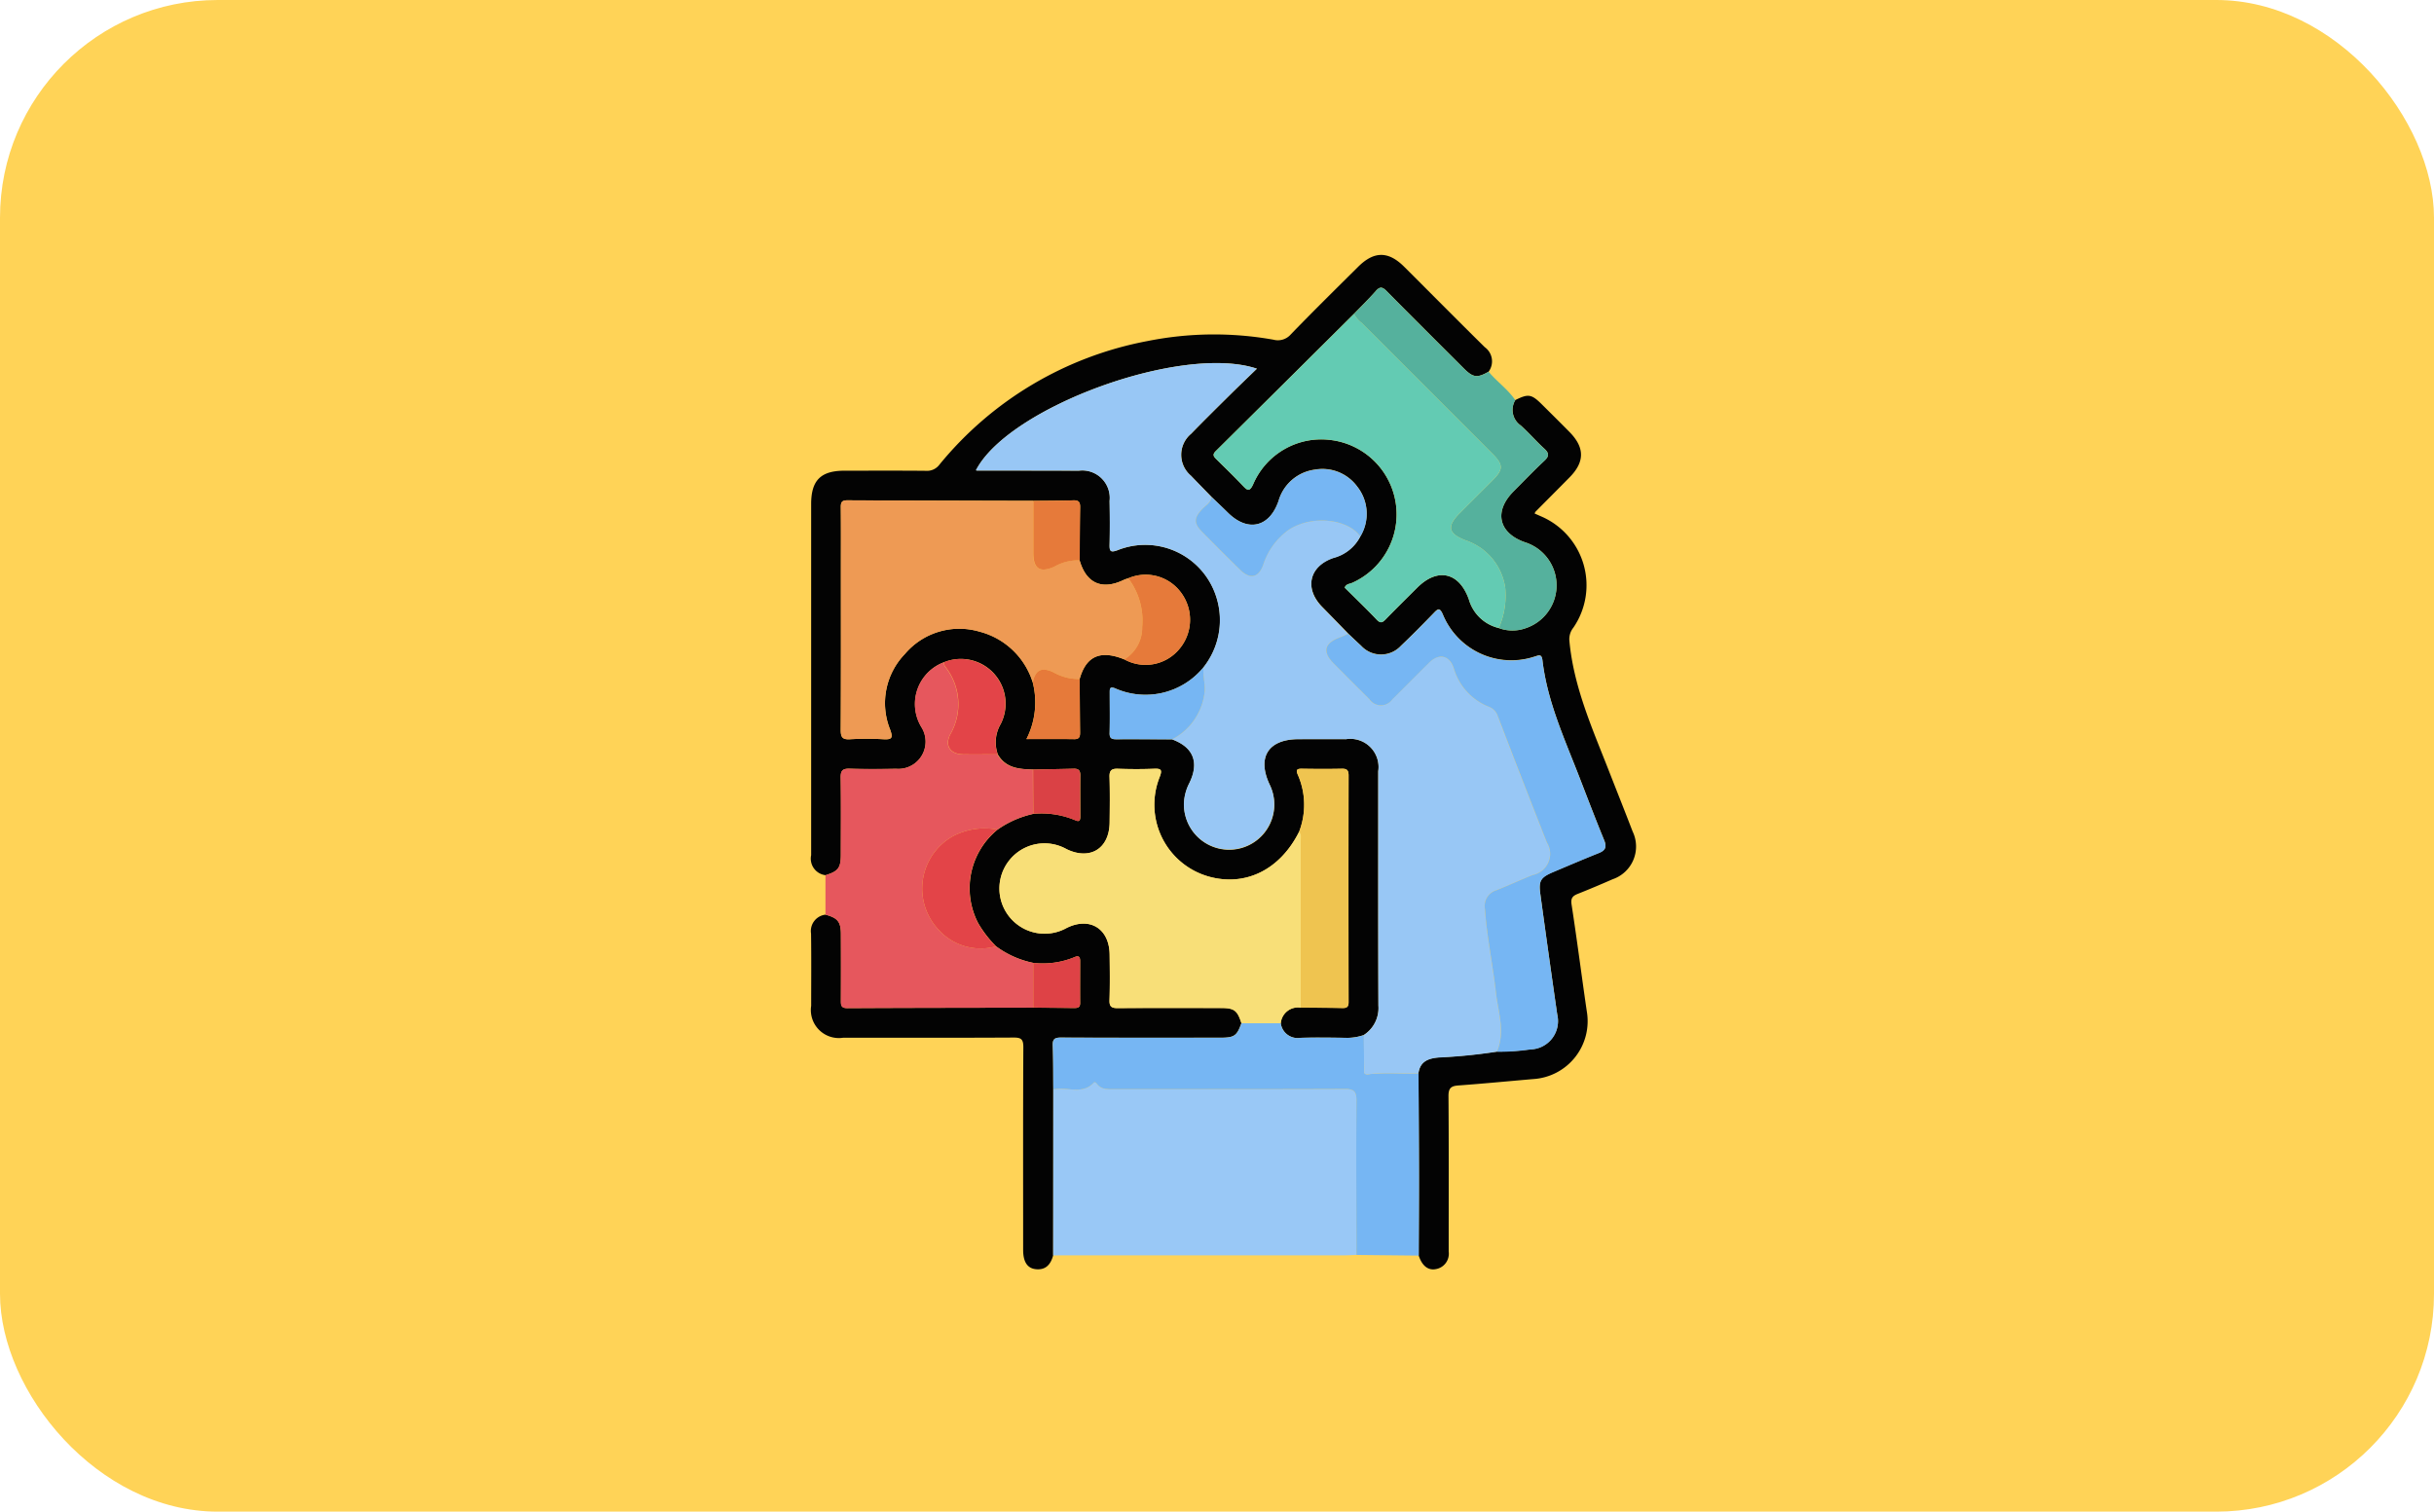 <svg xmlns="http://www.w3.org/2000/svg" xmlns:xlink="http://www.w3.org/1999/xlink" width="190" height="118" viewBox="0 0 190 118">
  <defs>
    <clipPath id="clip-path">
      <rect id="Rectángulo_313012" data-name="Rectángulo 313012" width="64.386" height="79.203" fill="none"/>
    </clipPath>
  </defs>
  <g id="Grupo_1071601" data-name="Grupo 1071601" transform="translate(-1230 -424)">
    <rect id="Rectángulo_312991" data-name="Rectángulo 312991" width="190" height="118" rx="17" transform="translate(1230 424)" fill="#ffd357"/>
    <g id="Grupo_996302" data-name="Grupo 996302" transform="translate(-52 -6148)">
      <rect id="Rectángulo_309092" data-name="Rectángulo 309092" width="85" height="85" transform="translate(1335 6589)" fill="none"/>
      <g id="Grupo_996332" data-name="Grupo 996332" transform="translate(1345.307 6591.899)">
        <g id="Grupo_996331" data-name="Grupo 996331" clip-path="url(#clip-path)">
          <path id="Trazado_660417" data-name="Trazado 660417" d="M1.142,48.419a1.3,1.3,0,0,1-1.13-1.562c0-.051,0-.1,0-.155q0-13.621,0-27.241c0-1.869.747-2.616,2.61-2.617,2.113,0,4.227-.012,6.34.009a1.206,1.206,0,0,0,1.053-.468,27.548,27.548,0,0,1,16.25-9.661A26.441,26.441,0,0,1,36.1,6.618,1.336,1.336,0,0,0,37.457,6.2C39.179,4.42,40.942,2.684,42.7.938,43.944-.306,45.063-.313,46.3.92c2.1,2.091,4.182,4.2,6.294,6.281a1.359,1.359,0,0,1,.3,1.914c-.9.509-1.206.471-1.956-.277-2-2-4.01-4-6-6.013-.327-.332-.526-.376-.85-.007-.542.616-1.133,1.189-1.7,1.78q-5.4,5.364-10.8,10.723c-.27.268-.157.421.051.625.68.668,1.365,1.331,2.02,2.023.382.4.568.6.881-.121a5.78,5.78,0,0,1,6.022-3.4A5.85,5.85,0,0,1,42.241,25.6c-.193.089-.465.068-.582.373.83.824,1.687,1.642,2.5,2.5.309.326.47.214.717-.042.808-.831,1.634-1.645,2.455-2.463,1.587-1.581,3.268-1.195,4.019.916a3.205,3.205,0,0,0,2.336,2.241,3.058,3.058,0,0,0,2.108.01,3.525,3.525,0,0,0-.046-6.7c-2.072-.715-2.465-2.407-.919-3.963.8-.8,1.581-1.625,2.411-2.4.41-.38.374-.616-.018-.971-.629-.57-1.18-1.226-1.816-1.787a1.478,1.478,0,0,1-.429-1.982c1.018-.51,1.266-.47,2.087.347.713.708,1.426,1.415,2.132,2.129,1.21,1.223,1.215,2.343.019,3.556-.886.9-1.777,1.791-2.665,2.687a.726.726,0,0,0-.063.135l.508.225a5.849,5.849,0,0,1,2.515,8.687,1.435,1.435,0,0,0-.308,1.041c.335,3.595,1.794,6.838,3.083,10.136.616,1.578,1.246,3.151,1.852,4.732a2.7,2.7,0,0,1-1.566,3.731c-.894.39-1.792.772-2.7,1.132-.4.161-.58.322-.5.838.428,2.771.781,5.553,1.187,8.327a4.527,4.527,0,0,1-4.2,5.3c-1.949.169-3.9.358-5.848.5-.574.043-.751.239-.747.836.031,3.863.016,7.727.016,11.59q0,.271,0,.541a1.217,1.217,0,0,1-.99,1.364c-.619.131-1.1-.266-1.354-1.069.008-2.076.024-4.153.021-6.229,0-2.666-.024-5.331-.038-8,.13-.917.756-1.156,1.575-1.228a42.576,42.576,0,0,0,4.541-.454,16.971,16.971,0,0,0,2.615-.178,2.21,2.21,0,0,0,2.1-2.732q-.676-4.7-1.32-9.406c-.141-1.036.033-1.294,1.012-1.708,1.184-.5,2.366-1.006,3.559-1.483.519-.207.63-.476.412-1.007-.675-1.64-1.305-3.3-1.946-4.952-1.152-2.969-2.493-5.88-2.87-9.093-.063-.538-.325-.357-.637-.27a5.783,5.783,0,0,1-7.141-3.31c-.24-.536-.382-.439-.7-.105-.842.871-1.692,1.735-2.57,2.568a2.113,2.113,0,0,1-3.107-.009c-.339-.313-.673-.632-1.008-.948-.677-.7-1.351-1.393-2.031-2.086-1.414-1.442-1.008-3.181.893-3.824a3.278,3.278,0,0,0,2.087-1.673,3.415,3.415,0,0,0-.235-3.881,3.369,3.369,0,0,0-3.334-1.331A3.408,3.408,0,0,0,36.5,19.2c-.71,2.071-2.4,2.458-3.955.92-.418-.413-.847-.815-1.271-1.223-.536-.553-1.076-1.1-1.609-1.66a2.133,2.133,0,0,1,.009-3.275c1.005-1.034,2.032-2.047,3.057-3.062.672-.665,1.357-1.318,2.08-2.019-5.835-1.958-19.39,3-21.928,7.926a.219.219,0,0,0,.066.024c2.653,0,5.305,0,7.958.011a2.143,2.143,0,0,1,2.406,2.368c.02,1.133.026,2.266,0,3.4-.015.547.094.637.635.434a5.818,5.818,0,0,1,7.719,3.733,5.925,5.925,0,0,1-1.013,5.4,5.85,5.85,0,0,1-6.908,1.657c-.423-.167-.423.034-.423.329,0,1.054.02,2.108-.009,3.161-.012.451.205.488.562.485,1.439-.009,2.878,0,4.317.006,1.666.616,2.137,1.8,1.346,3.412a3.782,3.782,0,0,0-.415,1.472A3.526,3.526,0,1,0,35.8,41.339c-1-2.128-.1-3.536,2.256-3.538,1.236,0,2.471-.006,3.707,0a2.2,2.2,0,0,1,2.517,2.5c0,6.1-.01,12.2.013,18.3a2.5,2.5,0,0,1-1.138,2.292,3.91,3.91,0,0,1-1.425.22c-1.174-.015-2.349-.033-3.521,0a1.328,1.328,0,0,1-1.541-1.144,1.347,1.347,0,0,1,1.562-1.212c1.081.008,2.162.005,3.242.03.353.008.495-.08.494-.466q-.016-8.844,0-17.69c0-.409-.135-.532-.533-.523-1.03.021-2.06.016-3.09,0-.392-.007-.518.069-.336.476a5.825,5.825,0,0,1,.1,4.433c-1.475,2.951-4.154,4.3-7.014,3.519a5.83,5.83,0,0,1-3.88-7.774c.232-.6.105-.676-.46-.653-.926.037-1.856.033-2.783,0-.493-.017-.684.113-.667.643.038,1.184.023,2.371.009,3.556-.024,2.042-1.535,2.966-3.369,2.071a3.523,3.523,0,0,0-4.453,5.293,3.534,3.534,0,0,0,4.467.863c1.807-.893,3.329.043,3.355,2.075.015,1.185.031,2.372-.01,3.556-.019.529.17.631.654.627,2.681-.021,5.361-.012,8.042-.009,1.045,0,1.283.182,1.6,1.186-.354.993-.553,1.134-1.638,1.134-4.149,0-8.3.009-12.448-.011-.5,0-.662.126-.642.637.046,1.129.032,2.26.042,3.391q0,6.487-.008,12.974c-.187.7-.572,1.165-1.36,1.079-.662-.072-.983-.582-.983-1.5,0-5.278-.013-10.556.015-15.834,0-.624-.179-.751-.767-.747-4.428.024-8.857.015-13.285.012a2.187,2.187,0,0,1-2.51-2.492c0-1.879.018-3.759-.01-5.638A1.286,1.286,0,0,1,1.138,51.5c.942.251,1.192.554,1.2,1.5q.01,2.586,0,5.173c0,.362-.013.624.5.621,4.838-.026,9.676-.028,14.513-.036,1.049.009,2.1.016,3.148.029.272,0,.513,0,.509-.383-.01-1.1,0-2.2,0-3.3,0-.315-.13-.429-.426-.289a6.482,6.482,0,0,1-3.232.45,7.316,7.316,0,0,1-2.9-1.293,8.814,8.814,0,0,1-1.4-1.812,5.906,5.906,0,0,1,1.515-7.3,7.782,7.782,0,0,1,2.8-1.231,6.8,6.8,0,0,1,3.25.492c.326.152.41.042.408-.272,0-1.083-.009-2.165,0-3.247,0-.366-.146-.5-.508-.494-1.054.03-2.109.042-3.163.061-1.081-.024-2.142-.1-2.768-1.183a2.825,2.825,0,0,1,.227-2.37A3.491,3.491,0,0,0,10.373,31.8,3.478,3.478,0,0,0,8.617,36.85,2.127,2.127,0,0,1,6.65,40.114c-1.21.022-2.422.03-3.631-.007-.537-.016-.7.141-.695.687.031,2.009.015,4.018.011,6.027,0,1.029-.2,1.289-1.193,1.6M20.971,33.1c.507-1.8,1.626-2.285,3.489-1.528a3.423,3.423,0,0,0,4.265-.777,3.539,3.539,0,0,0,.213-4.363,3.431,3.431,0,0,0-4.171-1.19,3.424,3.424,0,0,0-.354.126c-1.691.82-2.931.271-3.445-1.529.01-1.38.012-2.76.036-4.14.007-.382-.1-.556-.515-.543-1.047.033-2.1.03-3.143.042q-7.259-.017-14.517-.042c-.432,0-.505.168-.5.545.015,1.647.007,3.295.007,4.942,0,4.145.011,8.29-.013,12.434,0,.569.128.766.72.73a23.388,23.388,0,0,1,2.624,0c.671.035.739-.121.511-.754a5.522,5.522,0,0,1,1.14-5.889A5.569,5.569,0,0,1,13.131,29.4a5.9,5.9,0,0,1,4.179,3.969,6.32,6.32,0,0,1-.492,4.423c1.326,0,2.531-.011,3.735.006.411.006.453-.218.449-.537-.015-1.387-.021-2.775-.031-4.162" transform="translate(0 0)" fill="#030303"/>
          <path id="Trazado_660418" data-name="Trazado 660418" d="M61,221.9l.008-12.974a.951.951,0,0,0,.154,0c1-.17,2.127.43,3-.505.078-.084.184,0,.251.089.344.46.845.418,1.336.418,6,0,12.006.01,18.008-.016.7,0,.918.167.912.894-.03,4.018-.006,8.037,0,12.056-.333.013-.667.036-1,.036Q72.334,221.9,61,221.9" transform="translate(-42.093 -143.802)" fill="#99c8f6"/>
          <path id="Trazado_660419" data-name="Trazado 660419" d="M19.884,114.443a7.785,7.785,0,0,0-2.8,1.231,5.274,5.274,0,0,0-3.485.521,4.683,4.683,0,0,0-1.112,7.288,4.417,4.417,0,0,0,4.488,1.3,7.314,7.314,0,0,0,2.9,1.292q0,1.748,0,3.5c-4.838.008-9.676.01-14.513.036-.516,0-.5-.259-.5-.621q.013-2.586,0-5.173c0-.949-.254-1.251-1.2-1.5l0-3.082c.992-.308,1.191-.568,1.193-1.6,0-2.009.02-4.018-.011-6.027-.008-.546.158-.7.695-.687,1.209.037,2.421.029,3.631.007a2.127,2.127,0,0,0,1.968-3.264,3.477,3.477,0,0,1,1.756-5.047.819.819,0,0,0,.076.3,4.716,4.716,0,0,1,.415,5.345c-.431.871.008,1.522,1,1.541.9.017,1.8,0,2.7,0,.626,1.088,1.687,1.159,2.768,1.183q.006,1.73.012,3.461" transform="translate(-2.533 -70.812)" fill="#e6575d"/>
          <path id="Trazado_660420" data-name="Trazado 660420" d="M84.594,211.6c-.006-4.019-.03-8.038,0-12.056.005-.726-.215-.9-.912-.894-6,.026-12.006.014-18.009.016-.492,0-.992.042-1.336-.418-.068-.09-.173-.173-.251-.089-.875.936-2,.335-3,.505a.982.982,0,0,1-.154,0c-.01-1.13,0-2.262-.042-3.391-.021-.51.141-.639.641-.636,4.149.02,8.3.012,12.448.011,1.085,0,1.284-.141,1.638-1.134h3.071a1.328,1.328,0,0,0,1.541,1.144c1.173-.037,2.347-.02,3.521,0a3.9,3.9,0,0,0,1.425-.22c.007.872.008,1.745.027,2.617,0,.2-.093.495.321.444,1.3-.159,2.613-.024,3.919-.072.014,2.666.033,5.331.038,8,0,2.076-.013,4.153-.02,6.229l-4.864-.051" transform="translate(-42.016 -133.541)" fill="#76b6f3"/>
          <path id="Trazado_660421" data-name="Trazado 660421" d="M136.773,10.293c.571-.591,1.162-1.163,1.7-1.78.324-.369.523-.326.85.007,1.986,2.017,3.993,4.014,6,6.014.75.748,1.055.786,1.956.277.65.783,1.507,1.372,2.083,2.224a1.478,1.478,0,0,0,.43,1.982c.636.561,1.187,1.217,1.816,1.788.392.355.427.591.018.971-.83.77-1.613,1.591-2.411,2.395-1.546,1.556-1.153,3.247.919,3.963a3.525,3.525,0,0,1,.046,6.7,3.055,3.055,0,0,1-2.108-.01,6.3,6.3,0,0,0,.506-3.126,4.587,4.587,0,0,0-3.079-3.716c-1.37-.529-1.512-1.087-.464-2.136q1.284-1.285,2.568-2.569c.837-.842.834-1.2-.02-2.059Q142.474,16.106,137.365,11a2.082,2.082,0,0,1-.592-.7" transform="translate(-94.384 -5.695)" fill="#55b19d"/>
          <path id="Trazado_660422" data-name="Trazado 660422" d="M76.1,82.69c-1.306.047-2.616-.087-3.92.072-.415.051-.317-.244-.321-.444-.018-.872-.02-1.745-.027-2.617a2.5,2.5,0,0,0,1.137-2.291c-.023-6.1-.009-12.2-.013-18.3a2.2,2.2,0,0,0-2.517-2.5c-1.236-.008-2.471,0-3.707,0-2.355,0-3.253,1.41-2.255,3.538a3.525,3.525,0,1,1-6.687,1.362,3.78,3.78,0,0,1,.416-1.472c.79-1.614.32-2.8-1.346-3.412A4.735,4.735,0,0,0,59.379,53.1c.123-.743-.139-1.411-.057-2.114a5.925,5.925,0,0,0,1.013-5.4,5.817,5.817,0,0,0-7.719-3.733c-.541.2-.649.114-.635-.434.03-1.132.025-2.266,0-3.4a2.143,2.143,0,0,0-2.406-2.368c-2.653-.009-5.3-.007-7.958-.011a.213.213,0,0,1-.066-.024c2.538-4.926,16.092-9.885,21.928-7.927-.723.7-1.408,1.354-2.08,2.019-1.025,1.015-2.052,2.028-3.057,3.062a2.133,2.133,0,0,0-.009,3.275c.533.557,1.072,1.107,1.609,1.66-.059.46-.468.654-.738.948-.643.7-.661,1.1,0,1.773.991,1.006,1.985,2.01,3,2.994.746.725,1.4.574,1.754-.388a5.422,5.422,0,0,1,1.914-2.7c1.761-1.256,4.725-.953,5.681.464a3.278,3.278,0,0,1-2.087,1.672c-1.9.642-2.307,2.381-.893,3.824.68.693,1.354,1.391,2.031,2.086-.208.093-.412.2-.625.276-1.23.439-1.409,1.127-.511,2.037q1.385,1.4,2.787,2.788a1.087,1.087,0,0,0,1.785.036c.971-.96,1.928-1.935,2.9-2.894.748-.737,1.57-.564,1.9.424a4.616,4.616,0,0,0,2.75,3.034,1.165,1.165,0,0,1,.7.744q1.884,4.931,3.822,9.841a1.683,1.683,0,0,1-1.11,2.547c-.954.382-1.886.818-2.841,1.194a1.281,1.281,0,0,0-.883,1.443c.153,2.2.615,4.355.86,6.54.172,1.533.748,3.07.073,4.62a42.667,42.667,0,0,1-4.542.454c-.819.071-1.445.311-1.575,1.228" transform="translate(-28.677 -18.807)" fill="#98c7f5"/>
          <path id="Trazado_660423" data-name="Trazado 660423" d="M26.139,66.5c.514,1.8,1.754,2.348,3.445,1.529a3.263,3.263,0,0,1,.354-.126A5.448,5.448,0,0,1,31.024,71.7a2.9,2.9,0,0,1-1.394,2.535c-1.863-.757-2.982-.267-3.489,1.528a3.978,3.978,0,0,1-2.063-.532c-.911-.415-1.395-.179-1.6.8A5.9,5.9,0,0,0,18.3,72.062a5.569,5.569,0,0,0-5.814,1.761,5.521,5.521,0,0,0-1.14,5.889c.228.633.16.789-.511.754a23.242,23.242,0,0,0-2.624,0c-.591.036-.723-.162-.72-.73.024-4.145.013-8.289.013-12.434,0-1.648.009-3.3-.007-4.943,0-.377.069-.547.5-.545,4.839.025,9.678.031,14.517.042q0,2.038,0,4.076c0,1.23.526,1.558,1.633,1.06a3.773,3.773,0,0,1,1.985-.495" transform="translate(-5.17 -42.658)" fill="#ee9a54"/>
          <path id="Trazado_660424" data-name="Trazado 660424" d="M69.409,149.283H66.338c-.318-1-.556-1.185-1.6-1.186-2.681,0-5.361-.012-8.042.009-.484,0-.673-.1-.654-.627.041-1.184.025-2.371.01-3.556-.026-2.032-1.548-2.968-3.355-2.075a3.528,3.528,0,0,1-4.473-5.287,3.5,3.5,0,0,1,4.459-.87c1.834.9,3.344-.029,3.369-2.071.014-1.185.029-2.372-.009-3.556-.017-.531.174-.66.667-.643.927.033,1.857.036,2.783,0,.565-.023.692.058.46.653a5.83,5.83,0,0,0,3.88,7.774c2.86.776,5.54-.568,7.014-3.519.2.216.127.486.127.735q0,6.5,0,13.008a1.347,1.347,0,0,0-1.562,1.212" transform="translate(-32.739 -89.307)" fill="#f8df78"/>
          <path id="Trazado_660425" data-name="Trazado 660425" d="M112.376,14.834a2.082,2.082,0,0,0,.592.7q5.106,5.114,10.217,10.222c.854.854.857,1.217.02,2.059q-1.28,1.288-2.568,2.569c-1.048,1.049-.906,1.607.464,2.136a4.587,4.587,0,0,1,3.079,3.716,6.3,6.3,0,0,1-.506,3.126,3.2,3.2,0,0,1-2.336-2.241c-.751-2.111-2.432-2.5-4.019-.916-.821.818-1.647,1.632-2.455,2.463-.248.255-.408.368-.717.042-.814-.858-1.671-1.676-2.5-2.5.117-.3.389-.285.582-.373a5.85,5.85,0,0,0-1.676-11.153,5.78,5.78,0,0,0-6.022,3.4c-.312.721-.5.524-.881.121-.656-.691-1.34-1.355-2.02-2.023-.208-.2-.321-.357-.051-.625q5.407-5.353,10.8-10.723" transform="translate(-69.987 -10.237)" fill="#63cbb3"/>
          <path id="Trazado_660426" data-name="Trazado 660426" d="M143.126,123.847c.675-1.55.1-3.086-.073-4.62-.245-2.185-.706-4.342-.86-6.54a1.281,1.281,0,0,1,.883-1.443c.956-.376,1.888-.812,2.841-1.194a1.683,1.683,0,0,0,1.11-2.547q-1.933-4.912-3.822-9.841a1.164,1.164,0,0,0-.7-.744,4.617,4.617,0,0,1-2.75-3.034c-.329-.987-1.152-1.161-1.9-.424-.973.959-1.929,1.933-2.9,2.894a1.087,1.087,0,0,1-1.785-.035q-1.4-1.389-2.787-2.788c-.9-.91-.719-1.6.511-2.037.214-.077.417-.183.625-.276.336.316.67.635,1.008.948a2.113,2.113,0,0,0,3.107.009c.878-.834,1.728-1.7,2.57-2.568.322-.334.464-.43.7.105a5.783,5.783,0,0,0,7.141,3.31c.311-.087.574-.269.637.27.376,3.212,1.718,6.123,2.87,9.093.641,1.653,1.271,3.312,1.946,4.952.219.532.107.8-.411,1.007-1.194.477-2.376.982-3.559,1.483-.978.414-1.153.672-1.012,1.708q.64,4.706,1.321,9.406a2.21,2.21,0,0,1-2.1,2.732,16.972,16.972,0,0,1-2.615.178" transform="translate(-89.585 -61.645)" fill="#76b6f3"/>
          <path id="Trazado_660427" data-name="Trazado 660427" d="M122.68,148.077q0-6.5,0-13.008c0-.248.076-.518-.127-.735a5.825,5.825,0,0,0-.1-4.433c-.182-.408-.056-.483.336-.477,1.03.019,2.06.024,3.09,0,.4-.008.534.114.533.523q-.016,8.845,0,17.69c0,.386-.141.474-.494.466-1.081-.025-2.162-.022-3.243-.03" transform="translate(-84.448 -89.313)" fill="#efc450"/>
          <path id="Trazado_660428" data-name="Trazado 660428" d="M109.776,59.227c-.956-1.416-3.92-1.719-5.681-.464a5.422,5.422,0,0,0-1.914,2.7c-.353.962-1.008,1.113-1.754.388-1.013-.984-2.007-1.988-3-2.994-.665-.676-.647-1.072,0-1.773.27-.294.679-.488.738-.948.424.407.853.809,1.271,1.223,1.556,1.538,3.245,1.15,3.955-.92a3.407,3.407,0,0,1,2.818-2.426,3.37,3.37,0,0,1,3.334,1.331,3.415,3.415,0,0,1,.235,3.881" transform="translate(-66.894 -37.239)" fill="#76b6f3"/>
          <path id="Trazado_660429" data-name="Trazado 660429" d="M33.779,153.7a4.416,4.416,0,0,1-4.488-1.3A4.683,4.683,0,0,1,30.4,145.11a5.272,5.272,0,0,1,3.485-.521,5.906,5.906,0,0,0-1.514,7.3,8.811,8.811,0,0,0,1.4,1.811" transform="translate(-19.334 -99.727)" fill="#e34448"/>
          <path id="Trazado_660430" data-name="Trazado 660430" d="M82.536,103.822c-.082.7.18,1.372.057,2.114a4.736,4.736,0,0,1-2.517,3.525c-1.439,0-2.878-.015-4.317-.006-.357,0-.574-.035-.562-.485.029-1.053.01-2.107.009-3.161,0-.3,0-.5.423-.329a5.85,5.85,0,0,0,6.908-1.657" transform="translate(-51.891 -71.645)" fill="#76b6f3"/>
          <path id="Trazado_660431" data-name="Trazado 660431" d="M37.668,109.2c-.9,0-1.8.014-2.7,0-1-.019-1.436-.67-1.005-1.541a4.717,4.717,0,0,0-.414-5.345.806.806,0,0,1-.076-.3,3.491,3.491,0,0,1,4.424,4.813,2.823,2.823,0,0,0-.227,2.371" transform="translate(-23.097 -70.216)" fill="#e34448"/>
          <path id="Trazado_660432" data-name="Trazado 660432" d="M78.924,87.164a2.9,2.9,0,0,0,1.394-2.535,5.447,5.447,0,0,0-1.087-3.795,3.43,3.43,0,0,1,4.171,1.19,3.538,3.538,0,0,1-.213,4.363,3.423,3.423,0,0,1-4.265.777" transform="translate(-54.464 -55.59)" fill="#e67a3a"/>
          <path id="Trazado_660433" data-name="Trazado 660433" d="M54.756,105.458c.2-.982.687-1.218,1.6-.8a3.978,3.978,0,0,0,2.063.532c.009,1.388.015,2.775.031,4.162,0,.32-.039.543-.449.537-1.2-.016-2.408-.006-3.735-.006a6.32,6.32,0,0,0,.493-4.423" transform="translate(-37.446 -72.085)" fill="#e67a3a"/>
          <path id="Trazado_660434" data-name="Trazado 660434" d="M59.6,66.5a3.773,3.773,0,0,0-1.985.495c-1.107.5-1.631.17-1.633-1.06q0-2.038,0-4.076c1.048-.011,2.1-.009,3.143-.042.418-.013.522.161.515.543-.024,1.38-.026,2.76-.036,4.14" transform="translate(-38.626 -42.658)" fill="#e67a3a"/>
          <path id="Trazado_660435" data-name="Trazado 660435" d="M55.957,132.935q-.006-1.731-.012-3.461c1.054-.019,2.109-.031,3.163-.061.362-.01.512.128.508.494-.011,1.082-.007,2.165,0,3.247,0,.314-.083.424-.408.272a6.8,6.8,0,0,0-3.25-.492" transform="translate(-38.606 -89.305)" fill="#da4145"/>
          <path id="Trazado_660436" data-name="Trazado 660436" d="M55.97,180.683q0-1.748,0-3.5a6.475,6.475,0,0,0,3.232-.45c.3-.141.426-.027.426.289,0,1.1-.008,2.2,0,3.3,0,.384-.237.386-.509.383-1.049-.012-2.1-.02-3.148-.028" transform="translate(-38.622 -121.921)" fill="#de4246"/>
        </g>
      </g>
    </g>
  </g>
</svg>
